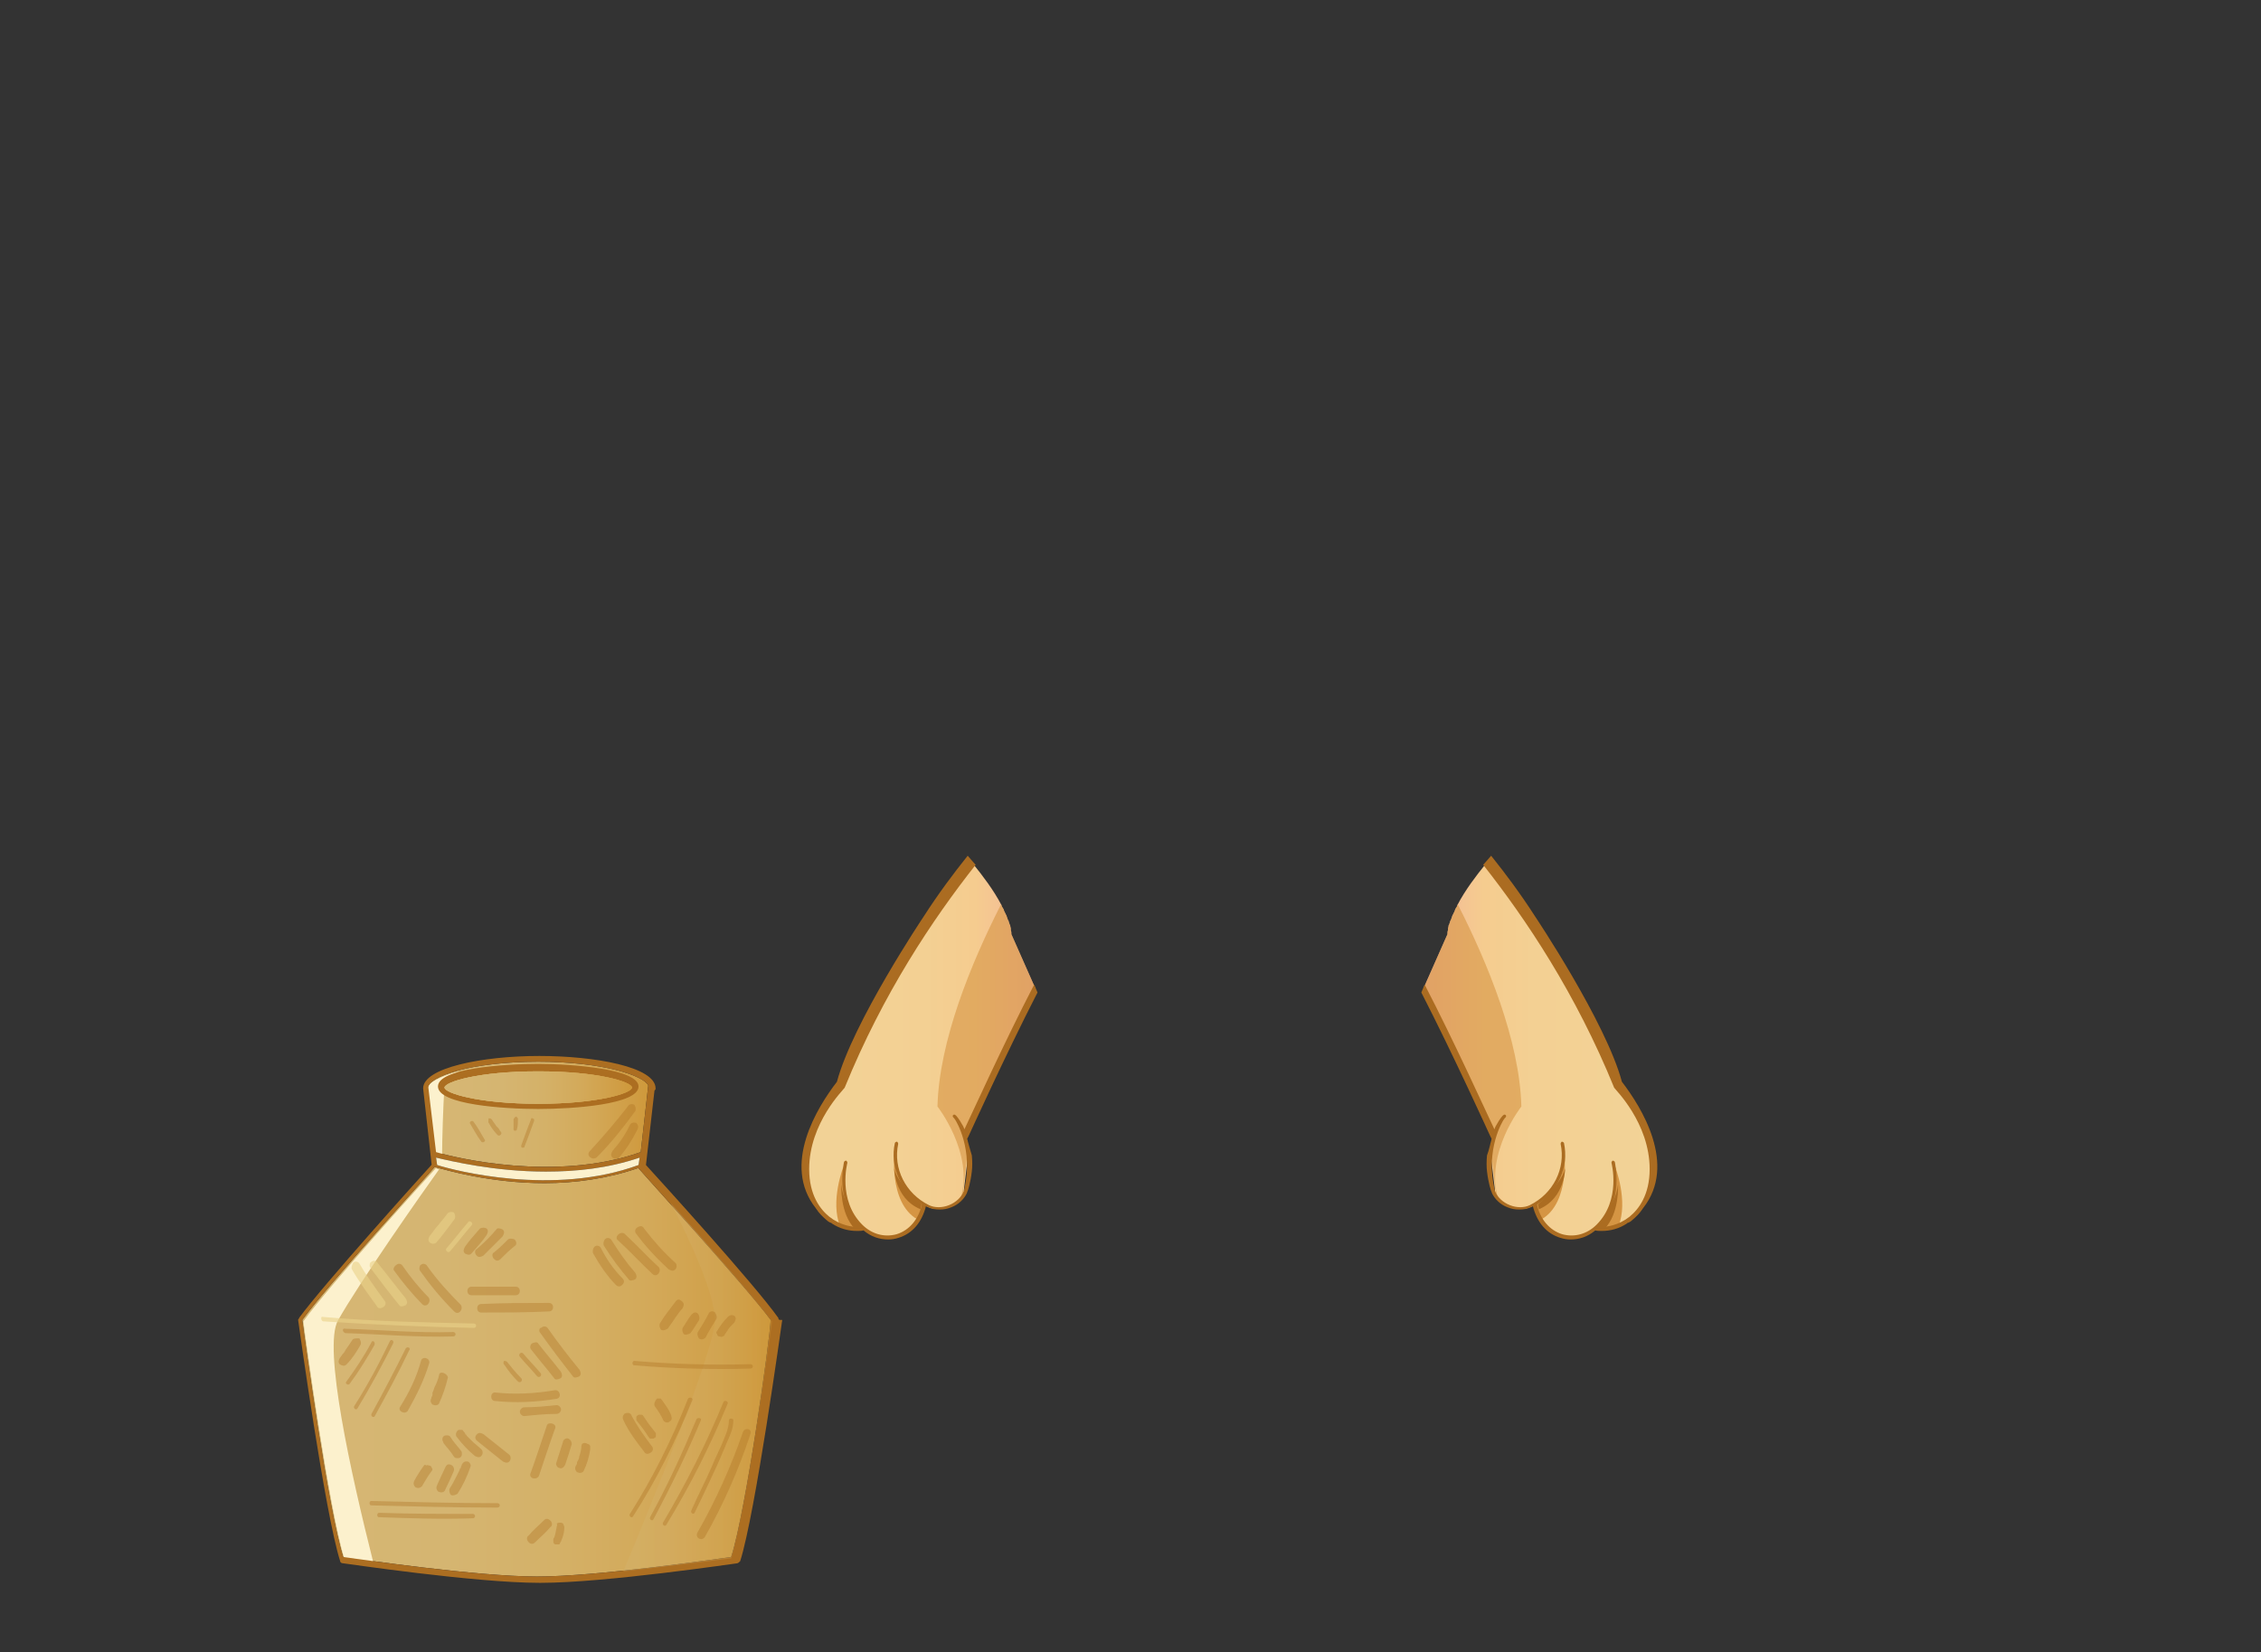 <?xml version="1.0" encoding="utf-8"?>
<!-- Generator: Adobe Illustrator 21.0.0, SVG Export Plug-In . SVG Version: 6.00 Build 0)  -->
<svg version="1.1" id="圖層_1" xmlns="http://www.w3.org/2000/svg" xmlns:xlink="http://www.w3.org/1999/xlink" x="0px" y="0px"
	 viewBox="0 0 822.9 601.4" style="enable-background:new 0 0 822.9 601.4;" xml:space="preserve">
<rect x="0" y="0" width="822.9" height="601.4" fill="#333333" stroke="none"/>
<style type="text/css">
	.st0{fill:url(#SVGID_1_);}
	.st1{fill:#D59543;}
	.st2{fill:#AB6C21;}
	.st3{opacity:0.6;fill:#D59543;enable-background:new    ;}
	.st4{fill:url(#SVGID_2_);}
	.st5{fill:url(#SVGID_3_);}
	.st6{fill:url(#SVGID_4_);}
	.st7{fill:url(#SVGID_5_);}
	.st8{fill:#E1BE3F;}
	.st9{opacity:0.6;fill:#E1BE3F;enable-background:new    ;}
	.st10{fill:url(#SVGID_6_);}
	.st11{fill:url(#SVGID_7_);}
	.st12{fill:#0D2B47;}
	.st13{opacity:0.53;fill:#21477A;enable-background:new    ;}
	.st14{opacity:0.8;fill:#21477A;enable-background:new    ;}
	.st15{opacity:0.3;fill:#21477A;enable-background:new    ;}
	.st16{fill:url(#SVGID_8_);}
	.st17{fill:#FCF1CD;}
	.st18{fill:url(#SVGID_9_);}
	.st19{fill:#AC6E21;}
	.st20{fill:url(#SVGID_10_);}
	.st21{fill:url(#SVGID_11_);}
	.st22{opacity:0.3;fill:url(#SVGID_12_);enable-background:new    ;}
	.st23{opacity:0.6;}
	.st24{fill:#E9D288;}
	.st25{opacity:0.6;fill:#AC6E21;enable-background:new    ;}
</style>
<g>
	<g>
		
			<linearGradient id="SVGID_1_" gradientUnits="userSpaceOnUse" x1="290.992" y1="219.644" x2="376.032" y2="219.644" gradientTransform="matrix(1 0 0 -1 0 602)">
			<stop  offset="0" style="stop-color:#F2D397"/>
			<stop  offset="0.533" style="stop-color:#F3D093"/>
			<stop  offset="0.753" style="stop-color:#F5CC8F"/>
			<stop  offset="1" style="stop-color:#F3B699"/>
		</linearGradient>
		<path class="st0" d="M376.2,358.4l-8.1-18.3c0-0.4,0-1-0.2-1.5c0-0.2,0-0.4,0-0.4c0-0.4-0.2-0.8-0.2-1s0-0.4-0.2-0.6
			c-0.2-0.4-0.2-0.8-0.4-1.2c0-0.2,0-0.2-0.2-0.4c-0.2-0.6-0.4-1-0.6-1.7c0-0.2-0.2-0.2-0.2-0.4c-0.2-0.4-0.4-0.8-0.6-1.2
			c0-0.2-0.2-0.4-0.2-0.6c-0.2-0.4-0.4-0.8-0.6-1c0-0.2-0.2-0.4-0.2-0.6c-2.9-5.6-7.1-11-10-14.6c-0.2-0.2-0.2-0.2-0.4-0.4
			c-15.8,20-33.7,47.3-47.9,81.6c0,0-12.9,12.3-12.9,29.8c0,17.5,13.3,23.1,20.6,21.4l0,0c8.1,7.1,19.6,2.7,21.9-8.7v-0.2
			c0.4,0.2,1,0.6,1.7,0.8c4.8,2.5,11.2-0.6,13.3-5l0,0l0,0c0-0.2,0.2-0.4,0.2-0.6l-0.2-0.2l1.7-14.2h-0.4v-3.5l-0.6-2.5
			c0.2-0.6,0.6-1.5,0.8-2.3l0.6-1l0.8-2.5v-0.6c2.7-6.5,6.7-15.4,11.9-26c3.3-6.9,7.3-14.2,11.2-21L376.2,358.4z"/>
	</g>
	<path class="st1" d="M325.6,418.5c0,0-2.5,19.2,8.3,25.4l1.9-5.4C336,438.5,324.3,432.7,325.6,418.5z"/>
	<path class="st1" d="M307,424.6c0,0-5,12.7-1.2,21.9c0,0,3.3,1.2,8.3,0.8C314.1,447.3,305.4,442.9,307,424.6z"/>
	<path class="st2" d="M325.4,424.6c0,0-0.2,11.5,9.6,15.6l0.4-1.7C335.4,438.5,325.2,429.4,325.4,424.6z"/>
	<path class="st2" d="M306.2,431.2c0,0-0.6,10.6,5,16.2l3.5-0.2C314.8,447.3,307,440,306.2,431.2z"/>
	<path class="st3" d="M376.2,358.4l-8.1-18.3c0-0.4,0-1-0.2-1.5c0-0.2,0-0.4,0-0.4c0-0.4-0.2-0.8-0.2-1s0-0.4-0.2-0.6
		c-0.2-0.4-0.2-0.8-0.4-1.2c0-0.2,0-0.2-0.2-0.4c-0.2-0.6-0.4-1-0.6-1.7c0-0.2-0.2-0.2-0.2-0.4c-0.2-0.4-0.4-0.8-0.6-1.2
		c0-0.2-0.2-0.4-0.2-0.6c-0.2-0.4-0.4-0.8-0.6-1c0-0.2-0.2-0.4-0.2-0.6c0,0,0-0.2-0.2-0.2c-10.8,21.2-22.5,49.6-23.1,73.5
		c0,0,13.3,16.9,8.5,33.3c0.4-0.4,0.6-1,0.8-1.7l0,0l0,0c0-0.2,0.2-0.4,0.2-0.6l-0.2-0.2l1.7-14.2h-0.4v-3.5l-0.8-3.1l1.9-2.7l1-2.5
		l20-43.5c0,0,1-1.2,2.9-4.2L376.2,358.4z"/>
	<g>
		<path class="st2" d="M352,414.6l0.6-1.2l0,0c0.2-0.4,13.1-28.9,25-52.1l-1.2-2.9l0,0c-10.8,20.8-22.7,47.1-25.4,52.7
			c-0.4-1.2-0.8-1.7-0.8-1.7l0,0c-1-1.9-2.3-3.5-2.5-3.5c-0.2-0.2-0.6-0.2-0.8,0c-0.2,0.2-0.2,0.6,0,0.8c0.2,0.2,0.6,0.6,0.8,1
			c0,0,6.9,10.6,3.1,25.8l0,0c-0.8,2.3-2.9,4.2-5.4,5.2c-2.5,1-5.2,1-7.3,0c-8.5-4.2-13.1-13.3-11.2-22.3c0-0.4-0.2-0.6-0.4-0.8
			c-0.4,0-0.6,0.2-0.8,0.4c-1.9,8.7,2.1,17.7,9.8,22.5c-1.2,5.4-4.6,9.4-9.2,10.8c-4.4,1.2-9,0-12.5-3.5c-9-9-5.4-22.5-5.4-22.5
			c0-0.4-0.2-0.6-0.4-0.8c-0.4,0-0.6,0.2-0.8,0.4c0,0.2-3.5,14.4,5.8,23.7l0,0c-2.9,0.2-7.3-0.6-11.2-3.7c-3.3-2.7-7.3-7.9-7.3-17.3
			c0-16.9,12.7-29.1,12.7-29.4l0.2-0.2c14-34.4,32.1-61.4,47.7-81.2l-0.2-0.2c-1-1.2-2.1-2.3-2.7-3.1l0,0
			c-5.2,6.5-10.6,13.7-16,22.1l0,0c0,0-25.8,38.5-31.6,60.2c-7.1,9.2-20.2,30.2-7.7,46c1.2,1.9,2.7,3.3,4,4.4c0.4,0.4,1,0.8,1.7,1
			c0.2,0,0.2,0.2,0.2,0.2l0,0c2.9,1.9,6,2.7,9.2,2.7c0.8,0,1.7,0,2.3-0.2c2.7,2.3,5.8,3.3,9,3.3c1.2,0,2.5-0.2,3.7-0.6
			c5-1.5,8.5-5.6,10-11.5c0.2,0.2,0.6,0.4,0.8,0.4c1.2,0.6,2.7,0.8,4.2,0.8c1.5,0,2.7-0.2,4.2-0.8c2.7-1,4.8-3.1,5.8-5.4l0,0
			c0,0,0,0,0-0.2s0.2-0.2,0.2-0.4l0,0c0,0,1-2.7,1.5-7.1c0.2-1.7,0.2-3.7,0-5.8C353.1,418.5,352.4,416.2,352,414.6z"/>
	</g>
</g>
<g>
	<g>
		
			<linearGradient id="SVGID_2_" gradientUnits="userSpaceOnUse" x1="3519.733" y1="219.644" x2="3604.773" y2="219.644" gradientTransform="matrix(-1 0 0 -1 4123.656 602)">
			<stop  offset="0" style="stop-color:#F2D397"/>
			<stop  offset="0.533" style="stop-color:#F3D093"/>
			<stop  offset="0.753" style="stop-color:#F5CC8F"/>
			<stop  offset="1" style="stop-color:#F3B699"/>
		</linearGradient>
		<path class="st4" d="M518.7,358.4l8.1-18.3c0-0.4,0-1,0.2-1.5c0-0.2,0-0.4,0-0.4c0-0.4,0.2-0.8,0.2-1s0-0.4,0.2-0.6
			c0.2-0.4,0.2-0.8,0.4-1.2c0-0.2,0-0.2,0.2-0.4c0.2-0.6,0.4-1,0.6-1.7c0-0.2,0.2-0.2,0.2-0.4c0.2-0.4,0.4-0.8,0.6-1.2
			c0-0.2,0.2-0.4,0.2-0.6c0.2-0.4,0.4-0.8,0.6-1c0-0.2,0.2-0.4,0.2-0.6c2.9-5.6,7.1-11,10-14.6c0.2-0.2,0.2-0.2,0.4-0.4
			c15.8,20,33.7,47.3,47.9,81.6c0,0,12.9,12.3,12.9,29.8c0,17.5-13.3,23.1-20.6,21.4l0,0c-8.1,7.1-19.6,2.7-21.9-8.7v-0.2
			c-0.4,0.2-1,0.6-1.7,0.8c-4.8,2.5-11.2-0.6-13.3-5l0,0l0,0c0-0.2-0.2-0.4-0.2-0.6l0.2-0.2l-1.7-14.2h0.4v-3.5l0.6-2.5
			c-0.2-0.6-0.6-1.5-0.8-2.3l-0.6-1l-0.8-2.5v-0.6c-2.7-6.5-6.7-15.4-11.9-26c-3.3-6.9-7.3-14.2-11.2-21L518.7,358.4z"/>
	</g>
	<path class="st1" d="M569.3,418.5c0,0,2.5,19.2-8.3,25.4l-1.9-5.4C559.1,438.5,570.6,432.7,569.3,418.5z"/>
	<path class="st1" d="M587.8,424.6c0,0,5,12.7,1.2,21.9c0,0-3.3,1.2-8.3,0.8C581,447.3,589.5,442.9,587.8,424.6z"/>
	<path class="st2" d="M569.7,424.6c0,0,0.2,11.5-9.6,15.6l-0.4-1.7C559.7,438.5,569.7,429.4,569.7,424.6z"/>
	<path class="st2" d="M588.9,431.2c0,0,0.6,10.6-5,16.2l-3.5-0.2C580.3,447.3,587.8,440,588.9,431.2z"/>
	<path class="st3" d="M518.7,358.4l8.1-18.3c0-0.4,0-1,0.2-1.5c0-0.2,0-0.4,0-0.4c0-0.4,0.2-0.8,0.2-1s0-0.4,0.2-0.6
		c0.2-0.4,0.2-0.8,0.4-1.2c0-0.2,0-0.2,0.2-0.4c0.2-0.6,0.4-1,0.6-1.7c0-0.2,0.2-0.2,0.2-0.4c0.2-0.4,0.4-0.8,0.6-1.2
		c0-0.2,0.2-0.4,0.2-0.6c0.2-0.4,0.4-0.8,0.6-1c0-0.2,0.2-0.4,0.2-0.6c0,0,0-0.2,0.2-0.2c10.8,21.2,22.5,49.6,23.1,73.5
		c0,0-13.3,16.9-8.5,33.3c-0.4-0.4-0.6-1-0.8-1.7l0,0l0,0c0-0.2-0.2-0.4-0.2-0.6l0.2-0.2l-1.7-14.2h0.4v-3.5l0.8-3.1l-1.9-2.7
		l-1-2.5l-20-43.5c0,0-1-1.2-2.9-4.2L518.7,358.4z"/>
	<g>
		<path class="st2" d="M542.9,414.6l-0.6-1.2l0,0c-0.2-0.4-13.1-28.9-25-52.1l1.2-2.9l0,0c10.8,20.8,22.7,47.1,25.4,52.7
			c0.4-1.2,0.8-1.7,0.8-1.7l0,0c1-1.9,2.3-3.5,2.5-3.5c0.2-0.2,0.6-0.2,0.8,0s0.2,0.6,0,0.8c-0.2,0.2-0.6,0.6-0.8,1
			c0,0-6.9,10.6-3.1,25.8l0,0c0.8,2.3,2.9,4.2,5.4,5.2s5.2,1,7.3,0c8.5-4.2,13.1-13.3,11.2-22.3c0-0.4,0.2-0.6,0.4-0.8
			c0.4,0,0.6,0.2,0.8,0.4c1.9,8.7-2.1,17.7-9.8,22.5c1.2,5.4,4.6,9.4,9.2,10.8c4.4,1.2,9,0,12.5-3.5c9-9,5.4-22.5,5.4-22.5
			c0-0.4,0.2-0.6,0.4-0.8c0.4,0,0.6,0.2,0.8,0.4c0,0.2,3.5,14.4-5.8,23.7l0,0c2.9,0.2,7.3-0.6,11.2-3.7c3.3-2.7,7.3-7.9,7.3-17.3
			c0-16.9-12.7-29.1-12.7-29.4l-0.2-0.2c-14-34.4-32.1-61.4-47.7-81.2l0.2-0.2c1-1.2,2.1-2.3,2.7-3.1l0,0c5.2,6.5,10.6,13.7,16,22.1
			l0,0c0,0,25.8,38.5,31.6,60.2c7.1,9.2,20.2,30.2,7.7,46c-1.2,1.9-2.7,3.3-4,4.4c-0.4,0.4-1,0.8-1.7,1c-0.2,0-0.2,0.2-0.2,0.2l0,0
			c-2.9,1.9-6,2.7-9.2,2.7c-0.8,0-1.7,0-2.3-0.2c-2.7,2.3-5.8,3.3-9,3.3c-1.2,0-2.5-0.2-3.7-0.6c-5-1.5-8.5-5.6-10-11.5
			c-0.2,0.2-0.6,0.4-0.8,0.4c-1.2,0.6-2.7,0.8-4.2,0.8c-1.5,0-2.7-0.2-4.2-0.8c-2.7-1-4.8-3.1-5.8-5.4l0,0c0,0,0,0,0-0.2
			s-0.2-0.2-0.2-0.4l0,0c0,0-1-2.7-1.5-7.1c-0.2-1.7-0.2-3.7,0-5.8C542,418.5,542.4,416.2,542.9,414.6z"/>
	</g>
</g>
<g>
	<g>
		<linearGradient id="SVGID_3_" gradientUnits="userSpaceOnUse" x1="155.824" y1="405.598" x2="235.639" y2="405.598">
			<stop  offset="0" style="stop-color:#D6B774"/>
			<stop  offset="0.302" style="stop-color:#D5B571"/>
			<stop  offset="0.534" style="stop-color:#D4B168"/>
			<stop  offset="0.742" style="stop-color:#D3A959"/>
			<stop  offset="0.936" style="stop-color:#D09D44"/>
			<stop  offset="1" style="stop-color:#CF993B"/>
		</linearGradient>
		<path class="st5" d="M155.9,395.9c0-3.9,15.3-9.4,40-9.4c23.5,0,38.4,5.1,40,8.6v0.4l-2.7,23.9c-31,11-67.8,2-74.5,0L155.9,395.9z
			"/>
		<path class="st17" d="M166.9,390c-7.1,2-11.4,4.3-11.4,6.3l2.7,23.9c0.8,0,1.6,0.4,2.7,0.8c0-6.3,0.4-18,0.8-24.7
			C161.8,393.5,164.1,391.6,166.9,390z"/>
		<linearGradient id="SVGID_4_" gradientUnits="userSpaceOnUse" x1="110.399" y1="499.389" x2="280.974" y2="499.389">
			<stop  offset="0" style="stop-color:#D6B774"/>
			<stop  offset="0.302" style="stop-color:#D5B571"/>
			<stop  offset="0.534" style="stop-color:#D4B168"/>
			<stop  offset="0.742" style="stop-color:#D3A959"/>
			<stop  offset="0.936" style="stop-color:#D09D44"/>
			<stop  offset="1" style="stop-color:#CF993B"/>
		</linearGradient>
		<path class="st6" d="M266.1,566.8c-6.3,0.8-48.6,7.1-70.6,7.1s-64.3-6.3-70.6-7.1c-5.5-17.3-14.1-80-14.9-86.3
			c9.4-12.9,46.7-53.7,48.2-55.7c4.3,1.2,20.4,5.9,40,5.9c11,0,22.7-1.6,34.1-5.5c2,2.4,38.8,42.7,48.2,55.3
			C280.2,487.2,271.6,549.6,266.1,566.8z"/>
		<path class="st17" d="M159.8,425.7c-0.4,0-0.8-0.4-1.2-0.4c-1.6,1.6-38.8,42.7-48.2,55.7c0.8,6.3,9.4,68.6,14.9,86.3
			c1.6,0.4,5.5,0.8,10.6,1.6c-8.2-32.5-18.4-78.4-12.9-88.2C130.8,466.8,153.9,433.9,159.8,425.7z"/>
		<path class="st19" d="M283.3,479.8c-8.6-12.2-43.9-51-48.2-55.7l3.1-27.1c0.4-0.4,0.4-0.4,0.4-0.8c0-7.8-22-11.8-42.3-11.8
			c-20.8,0-42.3,4.3-42.3,11.8l0,0l0,0l3.1,27.8c-4.3,4.7-39.6,43.9-48.2,55.7c0,0.4-0.4,0.4-0.4,0.8c0.4,2.7,9.8,70.6,15.3,87.8
			c0,0.4,0.4,0.8,1.2,0.8c0.4,0,47.8,7.1,71.4,7.1l0,0h0.4l0,0c23.5,0,71-7.1,71.4-7.1s0.8-0.4,1.2-0.8
			c5.5-17.3,14.9-85.1,15.3-87.8C283.3,480.6,283.3,480.2,283.3,479.8z M155.9,395.9c0-3.9,15.3-9.4,40-9.4c23.5,0,38.4,5.1,40,8.6
			v0.4l-2.7,23.9c-31,11-67.8,2-74.5,0L155.9,395.9z M232.4,424.1c-31,11.4-67.1,2-73.3,0l-0.4-2.7c5.1,1.2,21.2,5.1,40,5.1
			c11,0,22.7-1.2,34.1-5.1L232.4,424.1z M266.1,566.8c-6.3,0.8-48.6,7.1-70.6,7.1s-64.3-6.3-70.6-7.1c-5.5-17.3-14.1-80-14.9-86.3
			c9.4-12.9,46.7-53.7,48.2-55.7c4.3,1.2,20.4,5.9,40,5.9c11,0,22.7-1.6,34.1-5.5c2,2.4,38.8,42.7,48.2,55.3
			C280.2,487.2,271.6,549.6,266.1,566.8z"/>
		<path class="st19" d="M195.9,403.7c12.5,0,36.5-1.6,36.5-8.2c0-6.3-23.9-8.2-36.5-8.2c-12.5,0-36.5,1.6-36.5,8.2
			C159.4,402.1,183.4,403.7,195.9,403.7z M195.9,390c22,0,34.1,3.9,34.1,5.9s-12.2,5.9-34.1,5.9s-34.1-3.9-34.1-5.9
			C161.8,393.9,173.9,390,195.9,390z"/>
		<path class="st17" d="M232.4,424.1c-31,11.4-67.1,2-73.3,0l-0.4-2.7c5.1,1.2,21.2,5.1,40,5.1c11,0,22.7-1.2,34.1-5.1L232.4,424.1z
			"/>
		<linearGradient id="SVGID_5_" gradientUnits="userSpaceOnUse" x1="161.786" y1="395.867" x2="229.749" y2="395.867">
			<stop  offset="0" style="stop-color:#D6B774"/>
			<stop  offset="0.302" style="stop-color:#D5B571"/>
			<stop  offset="0.534" style="stop-color:#D4B168"/>
			<stop  offset="0.742" style="stop-color:#D3A959"/>
			<stop  offset="0.936" style="stop-color:#D09D44"/>
			<stop  offset="1" style="stop-color:#CF993B"/>
		</linearGradient>
		<path class="st7" d="M195.9,390c22,0,34.1,3.9,34.1,5.9s-12.2,5.9-34.1,5.9s-34.1-3.9-34.1-5.9C161.8,393.9,173.9,390,195.9,390z"
			/>
		<linearGradient id="SVGID_6_" gradientUnits="userSpaceOnUse" x1="161.786" y1="395.867" x2="229.749" y2="395.867">
			<stop  offset="0" style="stop-color:#D6B774"/>
			<stop  offset="0.302" style="stop-color:#D5B571"/>
			<stop  offset="0.534" style="stop-color:#D4B168"/>
			<stop  offset="0.742" style="stop-color:#D3A959"/>
			<stop  offset="0.936" style="stop-color:#D09D44"/>
			<stop  offset="1" style="stop-color:#CF993B"/>
		</linearGradient>
		<path class="st10" d="M195.9,390c22,0,34.1,3.9,34.1,5.9s-12.2,5.9-34.1,5.9s-34.1-3.9-34.1-5.9C161.8,393.9,173.9,390,195.9,390z
			"/>
		<linearGradient id="SVGID_7_" gradientUnits="userSpaceOnUse" x1="227.07" y1="504.878" x2="280.921" y2="504.878">
			<stop  offset="0" style="stop-color:#D6B774"/>
			<stop  offset="0.302" style="stop-color:#D5B571"/>
			<stop  offset="0.534" style="stop-color:#D4B168"/>
			<stop  offset="0.742" style="stop-color:#D3A959"/>
			<stop  offset="0.936" style="stop-color:#D09D44"/>
			<stop  offset="1" style="stop-color:#CF993B"/>
		</linearGradient>
		<path style="opacity:0.3;fill:url(#SVGID_7_);enable-background:new    ;" d="M260.2,480.6c0,10.2-21.6,63.1-33.3,91.4
			c18-2,35.3-4.3,39.2-4.7c5.5-17.3,14.1-80,14.9-86.3c-6.3-8.6-24.7-29.4-36.9-43.1C250.4,450,260.2,470.8,260.2,480.6z"/>
		<g class="st23">
			<path class="st24" d="M162.6,442.1c-0.8,1.2-2,2.4-3.1,3.9c-1.2,1.2-2,2.7-3.1,3.9c-0.4,0.8-0.8,1.6,0,2.4c0.4,0.4,1.6,0.8,2.4,0
				c2.4-2.7,4.3-5.5,6.7-8.6c0.4-0.8,0-2-0.4-2.4C163.7,441,163,441.4,162.6,442.1L162.6,442.1z"/>
			<path class="st24" d="M170.4,444.9c-2.7,3.1-5.1,6.3-7.8,9.4c-0.4,0.4-0.4,0.8,0,1.2c0.4,0.4,0.8,0.4,1.2,0
				c2.7-3.1,5.1-6.3,7.8-9.4c0.4-0.4,0.4-0.8,0-1.2C171.2,444.5,170.4,444.5,170.4,444.9L170.4,444.9z"/>
			<path class="st25" d="M174.7,447.2c-2,2.4-3.9,4.3-5.5,6.7c-0.4,0.8-0.8,1.6,0,2.4c0.8,0.4,1.6,0.8,2.4,0c2-2.4,3.9-4.3,5.5-6.7
				c0.4-0.8,0.8-1.6,0-2.4C176.3,446.8,175.5,446.8,174.7,447.2L174.7,447.2z"/>
			<path class="st25" d="M180.6,447.6c-2,2.4-4.3,4.7-7.1,7.1c-0.8,0.4-0.8,1.6,0,2.4s1.6,0.4,2.4,0c2.4-2.4,4.7-4.7,7.1-7.1
				c0.4-0.8,0.8-1.6,0-2.4C182.2,447.2,181,446.8,180.6,447.6L180.6,447.6z"/>
			<path class="st25" d="M184.9,451.2c-1.6,1.6-3.1,3.1-5.1,4.7c-0.8,0.4-0.8,1.6,0,2.4s1.6,0.8,2.4,0c1.6-1.6,3.1-3.1,5.1-4.7
				c0.8-0.4,0.8-1.6,0-2.4C186.5,450.8,185.3,450.8,184.9,451.2L184.9,451.2z"/>
			<path class="st25" d="M215.9,456.3c2.4,4.3,5.1,8.2,8.2,11.4c0.8,0.8,1.6,0.8,2.4,0c0.8-0.8,0.8-1.6,0-2.4
				c-3.1-3.1-5.9-7.1-7.8-11c-0.4-0.8-1.6-1.2-2.4-0.4C215.9,454.3,215.5,455.5,215.9,456.3L215.9,456.3z"/>
			<path class="st25" d="M219.8,453.5c2.7,4.3,5.9,8.6,9,12.2c0.4,0.8,1.6,0.4,2.4,0c0.8-0.8,0.4-1.6,0-2.4
				c-3.1-3.5-5.9-7.5-8.6-11.8c-0.4-0.8-1.6-1.2-2.4-0.4C219.8,451.5,219.4,452.7,219.8,453.5L219.8,453.5z"/>
			<path class="st25" d="M224.9,451.5c4.3,3.9,8.2,8.2,12.5,12.2c1.6,1.6,3.5-0.8,2.4-2.4c-4.3-3.9-8.2-8.2-12.5-12.2
				C225.7,448,223.4,450.4,224.9,451.5L224.9,451.5z"/>
			<path class="st25" d="M231.6,449.2c3.5,4.7,7.5,9,11.8,12.9c0.8,0.4,1.6,0.8,2.4,0c0.4-0.4,0.8-1.6,0-2.4
				c-4.3-3.9-7.8-7.8-11.4-12.5c-0.4-0.8-1.2-1.2-2.4-0.4C231.2,447.2,230.8,448.4,231.6,449.2L231.6,449.2z"/>
			<path class="st25" d="M246.1,473.5c-2,2.7-4.3,5.5-5.9,8.2c-0.4,0.8,0,2,0.4,2.4c0.8,0.4,1.6,0,2.4-0.4c0.8-1.2,2-2.7,2.7-3.9
				c1.2-1.6,1.6-2.4,2.7-3.5c0.4-0.8,0.8-1.6,0-2.4S246.9,472.7,246.1,473.5L246.1,473.5z"/>
			<path class="st25" d="M251.6,478.6c-1.2,1.6-2,3.1-3.1,4.7c-0.4,0.8,0,2,0.4,2.4c0.8,0.4,1.6,0,2.4-0.4c1.2-1.6,2-3.1,3.1-4.7
				c0.4-0.8,0-2-0.4-2.4C253.2,477.4,252.4,477.8,251.6,478.6L251.6,478.6z"/>
			<path class="st25" d="M257.9,478.2c-1.2,2.4-2.4,4.3-3.9,6.7c-0.4,0.8,0,1.6,0.4,2.4c0.8,0.4,1.6,0.4,2.4-0.4
				c1.2-2.4,2.4-4.3,3.9-6.7c0.4-0.8,0-1.6-0.4-2.4C259.4,477,258.2,477.4,257.9,478.2L257.9,478.2z"/>
			<path class="st25" d="M264.9,479.4c-1.6,1.6-2.7,3.1-3.9,5.1c-0.4,0.4-0.4,0.8,0,1.2c0,0.4,0.4,0.8,0.8,0.8s0.8,0.4,1.2,0
				c0.4,0,0.8-0.4,0.8-0.8c0.4-0.4,0.8-1.2,1.2-1.6c0,0,0,0.4-0.4,0.4c0.8-1.2,1.6-2,2.7-3.1c0.4-0.8,0.8-1.6,0-2.4
				C266.5,478.6,265.7,478.6,264.9,479.4L264.9,479.4z"/>
			<path class="st25" d="M196.7,485.3c3.9,5.5,7.8,10.6,11.8,15.7c0.4,0.8,1.6,0.4,2.4,0c0.8-0.8,0.4-1.6,0-2.4
				c-3.9-4.7-7.8-9.8-11.4-14.9c-0.4-0.8-1.6-1.2-2.4-0.4C196.3,483.3,195.9,484.5,196.7,485.3L196.7,485.3z"/>
			<path class="st25" d="M193.5,491.5c2.7,3.5,5.5,6.7,8.2,10.2c0.4,0.8,1.6,0.4,2.4,0c0.8-0.8,0.4-1.6,0-2.4
				c-2.7-3.5-5.5-6.7-8.2-10.2c-0.4-0.8-1.6-0.4-2.4,0C192.8,490,192.8,490.8,193.5,491.5L193.5,491.5z"/>
			<path class="st25" d="M189.2,493.9c2,2.4,4.3,4.7,6.3,7.1c0.8,0.8,2-0.4,1.2-1.2c-2-2.4-4.3-4.7-6.3-7.1
				C189.6,491.9,188.5,493.1,189.2,493.9L189.2,493.9z"/>
			<path class="st25" d="M183.4,496.6c1.6,2.4,3.1,4.3,5.1,6.3c0.8,0.8,2-0.4,1.2-1.2c-2-2-3.5-3.9-5.1-5.9
				c-0.4-0.4-0.8-0.4-1.2-0.4C183.4,495.5,183,496.3,183.4,496.6L183.4,496.6z"/>
			<path class="st24" d="M128.1,462.1c2.7,4.7,5.9,9,9,13.3c0.4,0.8,1.2,1.2,2.4,0.4c0.8-0.4,1.2-1.6,0.4-2.4
				c-3.1-4.3-6.3-8.6-9-13.3c-0.4-0.8-1.6-1.2-2.4-0.4C128.1,460.6,127.7,461.4,128.1,462.1L128.1,462.1z"/>
			<path class="st24" d="M134.7,461.4c3.5,4.7,7.1,9.4,10.6,13.7c0.4,0.8,1.6,0.4,2.4,0c0.8-0.8,0.4-1.6,0-2.4
				c-3.5-4.3-6.7-8.6-10.2-12.9c-0.4-0.8-1.6-1.2-2.4-0.4C134.7,459.4,134.3,460.6,134.7,461.4L134.7,461.4z"/>
			<path class="st25" d="M143.4,462.5c3.1,4.3,6.3,8.2,10.2,12.2c1.6,1.6,3.5-0.8,2.4-2.4c-3.5-3.5-6.7-7.5-9.4-11.4
				c-0.4-0.8-1.6-1.2-2.4-0.4C143.4,461,143,462.1,143.4,462.5L143.4,462.5z"/>
			<path class="st25" d="M152.8,462.5c3.9,5.5,7.8,10.2,12.5,14.9c1.6,1.6,3.5-0.8,2.4-2.4c-4.3-4.3-8.6-9-12.2-14.1
				c-0.4-0.8-1.6-1.2-2.4-0.4C152.8,460.6,152.4,461.7,152.8,462.5L152.8,462.5z"/>
			<path class="st25" d="M171.6,471.5c5.5,0,10.6,0,16.1,0c2,0,2-3.1,0-3.1c-5.5,0-10.6,0-16.1,0
				C169.6,468.4,169.6,471.5,171.6,471.5L171.6,471.5z"/>
			<path class="st25" d="M175.1,477.8c8.2,0,16.5,0,24.7-0.4c2,0,2-3.1,0-3.1c-8.2,0-16.5,0-24.7,0.4
				C173.2,474.7,173.2,477.8,175.1,477.8L175.1,477.8z"/>
			<path class="st24" d="M117.5,481c18,1.2,36.5,2,54.9,2.4c1.2,0,1.2-1.6,0-1.6c-18.4-0.4-36.5-0.8-54.9-2.4
				C116.7,479,116.7,480.6,117.5,481L117.5,481z"/>
			<path class="st25" d="M125.7,485.3c12.9,0.4,26.3,1.6,39.2,1.2c1.2,0,1.2-1.6,0-1.6c-12.9,0.4-26.3-0.8-39.2-1.2
				C124.5,483.3,124.5,484.9,125.7,485.3L125.7,485.3z"/>
			<path class="st25" d="M128.1,488c-0.8,1.2-1.6,2.4-2.4,3.5c0,0.4-0.4,0.4-0.4,0.8l0,0c0,0,0-0.4,0,0l-0.4,0.4
				c-0.4,0.4-0.8,1.2-1.2,1.6c-0.4,0.8-0.8,1.6,0,2.4c0.8,0.4,1.6,0.8,2.4,0c2-2,3.5-4.3,5.1-7.1c0.4-0.8,0-1.6-0.4-2.4
				C129.2,487.2,128.5,487.2,128.1,488L128.1,488z"/>
			<path class="st25" d="M135.1,488.8c-2.7,5.1-5.9,9.8-9,14.1c-0.8,0.8,0.8,1.6,1.2,0.8c3.5-4.7,6.3-9.4,9-14.1
				C136.7,488.4,135.5,487.6,135.1,488.8L135.1,488.8z"/>
			<path class="st25" d="M141.8,488.4c-3.9,8.2-8.2,16.1-12.9,23.5c-0.4,0.8,0.8,1.6,1.2,0.8c4.7-7.8,9-15.7,12.9-23.5
				C143.7,488,142.2,487.2,141.8,488.4L141.8,488.4z"/>
			<path class="st25" d="M147.7,490.8c-3.9,7.8-8.2,16.1-12.5,23.9c-0.4,0.8,0.8,1.6,1.2,0.8c4.3-7.8,8.6-15.7,12.5-23.9
				C149.6,490.8,148.5,490,147.7,490.8L147.7,490.8z"/>
			<path class="st25" d="M153.2,495.5c-1.6,5.9-4.3,11.4-7.5,16.5c-1.2,1.6,1.6,3.1,2.7,1.6c3.1-5.5,5.9-11,7.8-17.3
				C156.7,494.3,153.6,493.5,153.2,495.5L153.2,495.5z"/>
			<path class="st25" d="M159.8,500.6c-0.4,1.6-0.8,2.7-1.6,4.3c-0.4,0.8-0.4,1.6-0.8,2v0.4v0.4c0,0,0,0.4,0,0
				c0,0.4-0.4,0.8-0.4,1.2c-0.4,0.8-0.4,1.6,0.4,2.4c0.8,0.4,2,0.4,2.4-0.4c1.2-2.7,2.4-5.9,3.1-9c0.4-0.8-0.4-1.6-1.2-2
				C160.6,499.4,159.8,499.8,159.8,500.6L159.8,500.6z"/>
			<path class="st25" d="M180.2,510c7.5,0.8,14.9,0.4,22.4-0.8c2-0.4,1.2-3.5-0.8-3.1c-7.1,1.2-14.5,1.6-21.6,0.8
				C178.3,506.8,178.3,510,180.2,510L180.2,510z"/>
			<path class="st25" d="M190.8,515.5c3.9-0.4,7.8-0.8,11.8-0.8c0.8,0,1.6-0.8,1.6-1.6s-0.8-1.6-1.6-1.6c-3.9,0.4-7.8,0.8-11.8,0.8
				c-0.8,0-1.6,0.8-1.6,1.6S190,515.5,190.8,515.5L190.8,515.5z"/>
			<path class="st25" d="M199,519c-2,5.9-3.9,11.8-5.9,17.3c-0.8,2,2.4,2.7,3.1,0.8c2-5.9,3.9-11.8,5.9-17.3
				C202.6,518.2,199.4,517.4,199,519L199,519z"/>
			<path class="st25" d="M204.9,524.9c-0.8,2.4-1.6,5.1-2.4,7.5c-0.4,0.8,0.4,2,1.2,2c0.8,0.4,1.6-0.4,2-1.2
				c0.8-2.4,1.6-4.7,2.4-7.5c0-0.8-0.4-1.6-1.2-2C206.1,523.3,204.9,524.1,204.9,524.9L204.9,524.9z"/>
			<path class="st25" d="M211.6,526.4c0,1.2-0.4,2.7-0.8,3.9c0,0.8-0.4,1.2-0.8,2v0.4c0-0.4,0,0,0,0c0,0.4-0.4,0.8-0.4,0.8
				c-0.4,0.8-0.4,1.6,0.4,2.4c0.8,0.4,2,0.4,2.4-0.4c1.2-2.4,2-5.1,2.4-7.8c0-0.4,0-0.8,0-1.2s-0.4-0.8-0.8-0.8
				C212.8,524.9,211.6,525.3,211.6,526.4L211.6,526.4z"/>
			<path class="st25" d="M226.9,517c2,4.3,4.7,7.8,7.5,11.4c0.4,0.8,1.2,1.2,2.4,0.4c0.8-0.4,1.2-1.6,0.4-2.4
				c-2.7-3.5-5.5-7.5-7.5-11.4c-0.4-0.8-1.6-0.8-2.4-0.4C226.5,515.5,226.5,516.2,226.9,517L226.9,517z"/>
			<path class="st25" d="M231.6,517c1.6,2,3.1,3.9,4.3,5.9c0.4,0.4,0.4,0.8,0.8,0.8c0.4,0,0.8,0,1.2,0c0.4-0.4,0.8-0.4,0.8-0.8
				c0-0.4,0-0.8,0-1.2c-1.6-2-3.1-3.9-4.3-5.9c-0.4-0.4-0.4-0.8-0.8-0.8c-0.4,0-0.8,0-1.2,0c-0.4,0.4-0.8,0.4-0.8,0.8
				S231.6,516.6,231.6,517L231.6,517z"/>
			<path class="st25" d="M238.3,511.9c1.2,1.6,2.4,3.5,3.1,5.1c0.4,0.8,1.6,1.2,2.4,0.4c0.8-0.4,0.8-1.2,0.4-2.4
				c-0.8-2-2-3.5-3.1-5.1c-0.4-0.4-0.4-0.8-0.8-0.8c-0.4,0-0.8,0-1.2,0C238.3,510,237.9,511.2,238.3,511.9L238.3,511.9z"/>
			<path class="st25" d="M161.4,525.3c1.2,1.6,2.7,3.1,3.9,5.1c0.4,0.4,0.8,0.4,1.2,0.4s0.8,0,1.2-0.4s0.4-0.8,0.4-1.2
				s0-0.8-0.4-1.2c-1.2-1.6-2.7-3.1-3.9-5.1c-0.4-0.4-0.8-0.4-1.2-0.4s-0.8,0-1.2,0.4s-0.4,0.8-0.4,1.2S161.4,524.9,161.4,525.3
				L161.4,525.3z"/>
			<path class="st25" d="M166.1,522.9c2,2.7,4.3,5.1,6.7,7.1c0.8,0.4,1.6,0.8,2.4,0c0.4-0.4,0.8-1.6,0-2.4c-1.2-1.2-2.4-2-3.5-3.1
				c-0.4-0.4-1.2-1.2-1.6-1.6c-0.4-0.4-0.4-0.8-0.8-0.8c0,0,0,0,0-0.4c0,0-0.4-0.4,0,0l-0.4-0.4c-0.4-0.4-0.4-0.8-0.8-0.8
				c-0.4,0-0.8,0-1.2,0C166.1,521,165.7,522.1,166.1,522.9L166.1,522.9z"/>
			<path class="st25" d="M173.6,524.5c3.1,2.4,6.3,5.1,9.4,7.5c0.8,0.4,1.6,0.8,2.4,0c0.4-0.4,0.8-1.6,0-2.4
				c-3.1-2.4-6.3-5.1-9.4-7.5c-0.8-0.4-1.6-0.8-2.4,0C172.8,522.9,172.8,523.7,173.6,524.5L173.6,524.5z"/>
			<path class="st25" d="M154.3,533.5c-1.2,1.6-2.4,3.5-3.5,5.5c-0.4,0.8-0.4,1.6,0.4,2.4c0.8,0.4,1.6,0.4,2.4-0.4
				c1.2-2,2-3.5,3.5-5.5c0.4-0.4,0.4-0.8,0-1.2c0-0.4-0.4-0.8-0.8-0.8c-0.4,0-0.8-0.4-1.2,0C154.7,533.1,154.7,533.1,154.3,533.5
				L154.3,533.5z"/>
			<path class="st25" d="M162.2,533.9c-1.2,2.4-2,4.3-3.1,6.7c-0.4,0.8-0.4,1.6,0.4,2.4c0.8,0.4,2,0.4,2.4-0.4
				c1.2-2.4,2-4.3,3.1-6.7c0.4-0.8,0.4-1.6-0.4-2.4C163.4,532.7,162.6,533.1,162.2,533.9L162.2,533.9z"/>
			<path class="st25" d="M168.1,533.1c0,0.4-0.4,0.8-0.4,1.2c0,0,0,0.4-0.4,0.4c0,0,0,0,0,0.4l0,0c-0.4,0.8-0.8,1.6-1.2,2.4
				c-0.8,1.6-1.6,3.1-2.4,4.3c-0.4,0.8,0,2,0.4,2.4c0.8,0.4,1.6,0,2.4-0.4c2-3.1,3.5-6.3,4.7-9.8c0.4-0.8-0.4-2-1.2-2
				C169.2,531.9,168.5,532.3,168.1,533.1L168.1,533.1z"/>
			<path class="st25" d="M135.1,548c15.3,0.4,30.6,0.8,45.9,0.8c1.2,0,1.2-1.6,0-1.6c-15.3,0-30.6-0.4-45.9-0.8
				C134.3,546.4,134.3,548,135.1,548L135.1,548z"/>
			<path class="st25" d="M137.9,552.3c11.4,0.4,22.7,0.8,34.1,0.4c1.2,0,1.2-1.6,0-1.6c-11.4,0-22.7,0-34.1-0.4
				C137.1,550.8,137.1,552.3,137.9,552.3L137.9,552.3z"/>
			<path class="st25" d="M197.9,553.5c-2,2-3.9,3.5-5.5,5.5c-0.8,0.4-0.8,1.6,0,2.4c0.8,0.8,1.6,0.8,2.4,0c2-2,3.9-3.5,5.5-5.5
				c0.8-0.4,0.8-1.6,0-2.4C199.4,552.7,198.6,552.7,197.9,553.5L197.9,553.5z"/>
			<path class="st25" d="M202.6,555.9c0,0.4,0,0.4,0,0.8C202.6,556.2,202.6,556.2,202.6,555.9c-0.4,1.6-0.4,3.1-1.2,4.3
				c0,0.4,0,0.8,0,1.2s0.4,0.8,0.8,0.8c0.4,0,0.8,0,1.2,0c0,0,0.4,0,0.4-0.4s0.4-0.4,0.4-0.8c0.8-1.6,1.2-3.5,1.2-5.1
				c0-0.4-0.4-0.8-0.4-1.2c-0.4-0.4-0.8-0.4-1.2-0.4s-0.8,0-1.2,0.4C203,555.1,202.6,555.5,202.6,555.9L202.6,555.9z"/>
			<path class="st25" d="M250.4,509.2c-5.9,14.9-12.9,29-21.2,42c-0.4,0.8,0.8,1.6,1.2,0.8c8.6-13.3,15.7-27.8,21.6-42.3
				C252.4,508.8,250.8,508.4,250.4,509.2L250.4,509.2z"/>
			<path class="st25" d="M253.5,516.6c-5.1,12.2-10.6,24.3-16.9,35.7c-0.4,0.8,0.8,1.6,1.2,0.8c6.3-11.8,12.2-23.9,17.3-36.1
				C255.5,516.2,253.9,515.9,253.5,516.6L253.5,516.6z"/>
			<path class="st25" d="M263.3,510.4c-6.3,15.3-13.7,29.8-22,43.9c-0.4,0.8,0.8,1.6,1.2,0.8c8.6-14.1,16.1-29,22.4-44.3
				C264.9,510,263.7,509.6,263.3,510.4L263.3,510.4z"/>
			<path class="st25" d="M265.3,517c0,3.1-1.6,6.3-2.7,9c-1.2,2.7-2.4,5.1-3.5,7.8c-2.4,5.5-5.1,10.6-7.5,16.1
				c-0.4,0.8,0.8,1.6,1.2,0.8c2.7-5.5,5.5-11.4,8.2-17.3c1.2-2.7,2.4-5.5,3.5-8.2c1.2-2.7,2.4-5.1,2.4-8.2
				C266.9,516.2,265.3,516.2,265.3,517L265.3,517z"/>
			<path class="st25" d="M270.4,521.3c-4.3,12.5-9.8,24.7-16.5,36.5c-1.2,2,1.6,3.5,2.7,1.6c6.7-11.8,12.2-24.3,16.5-37.3
				C273.9,520.2,271.2,519.4,270.4,521.3L270.4,521.3z"/>
			<path class="st25" d="M230.8,497c14.1,1.2,28.2,1.6,42.3,1.2c1.2,0,1.2-1.6,0-1.6c-14.1,0.4-28.2,0-42.3-1.2
				C230,495.5,230,497,230.8,497L230.8,497z"/>
			<path class="st25" d="M171.2,409.2c1.2,2,2.4,4.3,3.9,6.3c0.4,0.8,2,0,1.2-0.8c-1.2-2-2.4-4.3-3.9-6.3
				C172,407.6,170.4,408.4,171.2,409.2L171.2,409.2z"/>
			<path class="st25" d="M177.9,408.8c0.8,1.6,2,3.1,3.1,4.3c0.4,0.4,0.8,0.4,1.2,0c0.4-0.4,0.4-0.8,0-1.2c-0.4-0.4-0.4-0.8-0.8-1.2
				l-0.4-0.4l0,0l0,0c0,0,0,0-0.4-0.4c-0.4-0.8-1.2-1.6-1.6-2.4c-0.4-0.4-0.8-0.4-1.2-0.4C177.9,407.6,177.5,408.4,177.9,408.8
				L177.9,408.8z"/>
			<path class="st25" d="M186.9,407.6c0,0.4,0,1.2,0,1.6c0,0,0,0,0,0.4c0,0,0,0.4,0,0v0.4c0,0.4,0,0.8,0,0.8c0,0.4,0,0.8,0.4,0.8
				c0.4,0,0.8,0,0.8-0.4c0.4-1.2,0.4-2.4,0.4-3.9c0-0.4-0.4-0.8-0.8-0.8C187.3,406.8,186.9,407.2,186.9,407.6L186.9,407.6z"/>
			<path class="st25" d="M193.2,407.6c-1.2,3.1-2.4,6.3-3.5,9.4c0,0.4,0,0.8,0.4,0.8c0.4,0,0.8,0,0.8-0.4c1.2-3.1,2.4-6.3,3.5-9.4
				c0-0.4,0-0.8-0.4-0.8C193.5,406.8,193.2,407.2,193.2,407.6L193.2,407.6z"/>
			<path class="st25" d="M228.4,402.9c-4.3,5.5-9,11-13.7,16.1c-1.6,1.6,0.8,3.5,2.4,2.4c5.1-5.1,9.8-11,14.1-16.9
				c0.4-0.8,0-2-0.4-2.4C229.6,401.7,228.8,402.1,228.4,402.9L228.4,402.9z"/>
			<path class="st25" d="M229.2,409.6c-1.6,3.5-3.9,6.7-6.3,9.4c-0.4,0.8-0.8,1.6,0,2.4c0.8,0.4,1.6,0.8,2.4,0
				c2.7-3.1,4.7-6.3,6.7-10.2c0.4-0.8,0.4-1.6-0.4-2.4C230.4,408.4,229.6,408.8,229.2,409.6L229.2,409.6z"/>
		</g>
	</g>
</g>
</svg>
